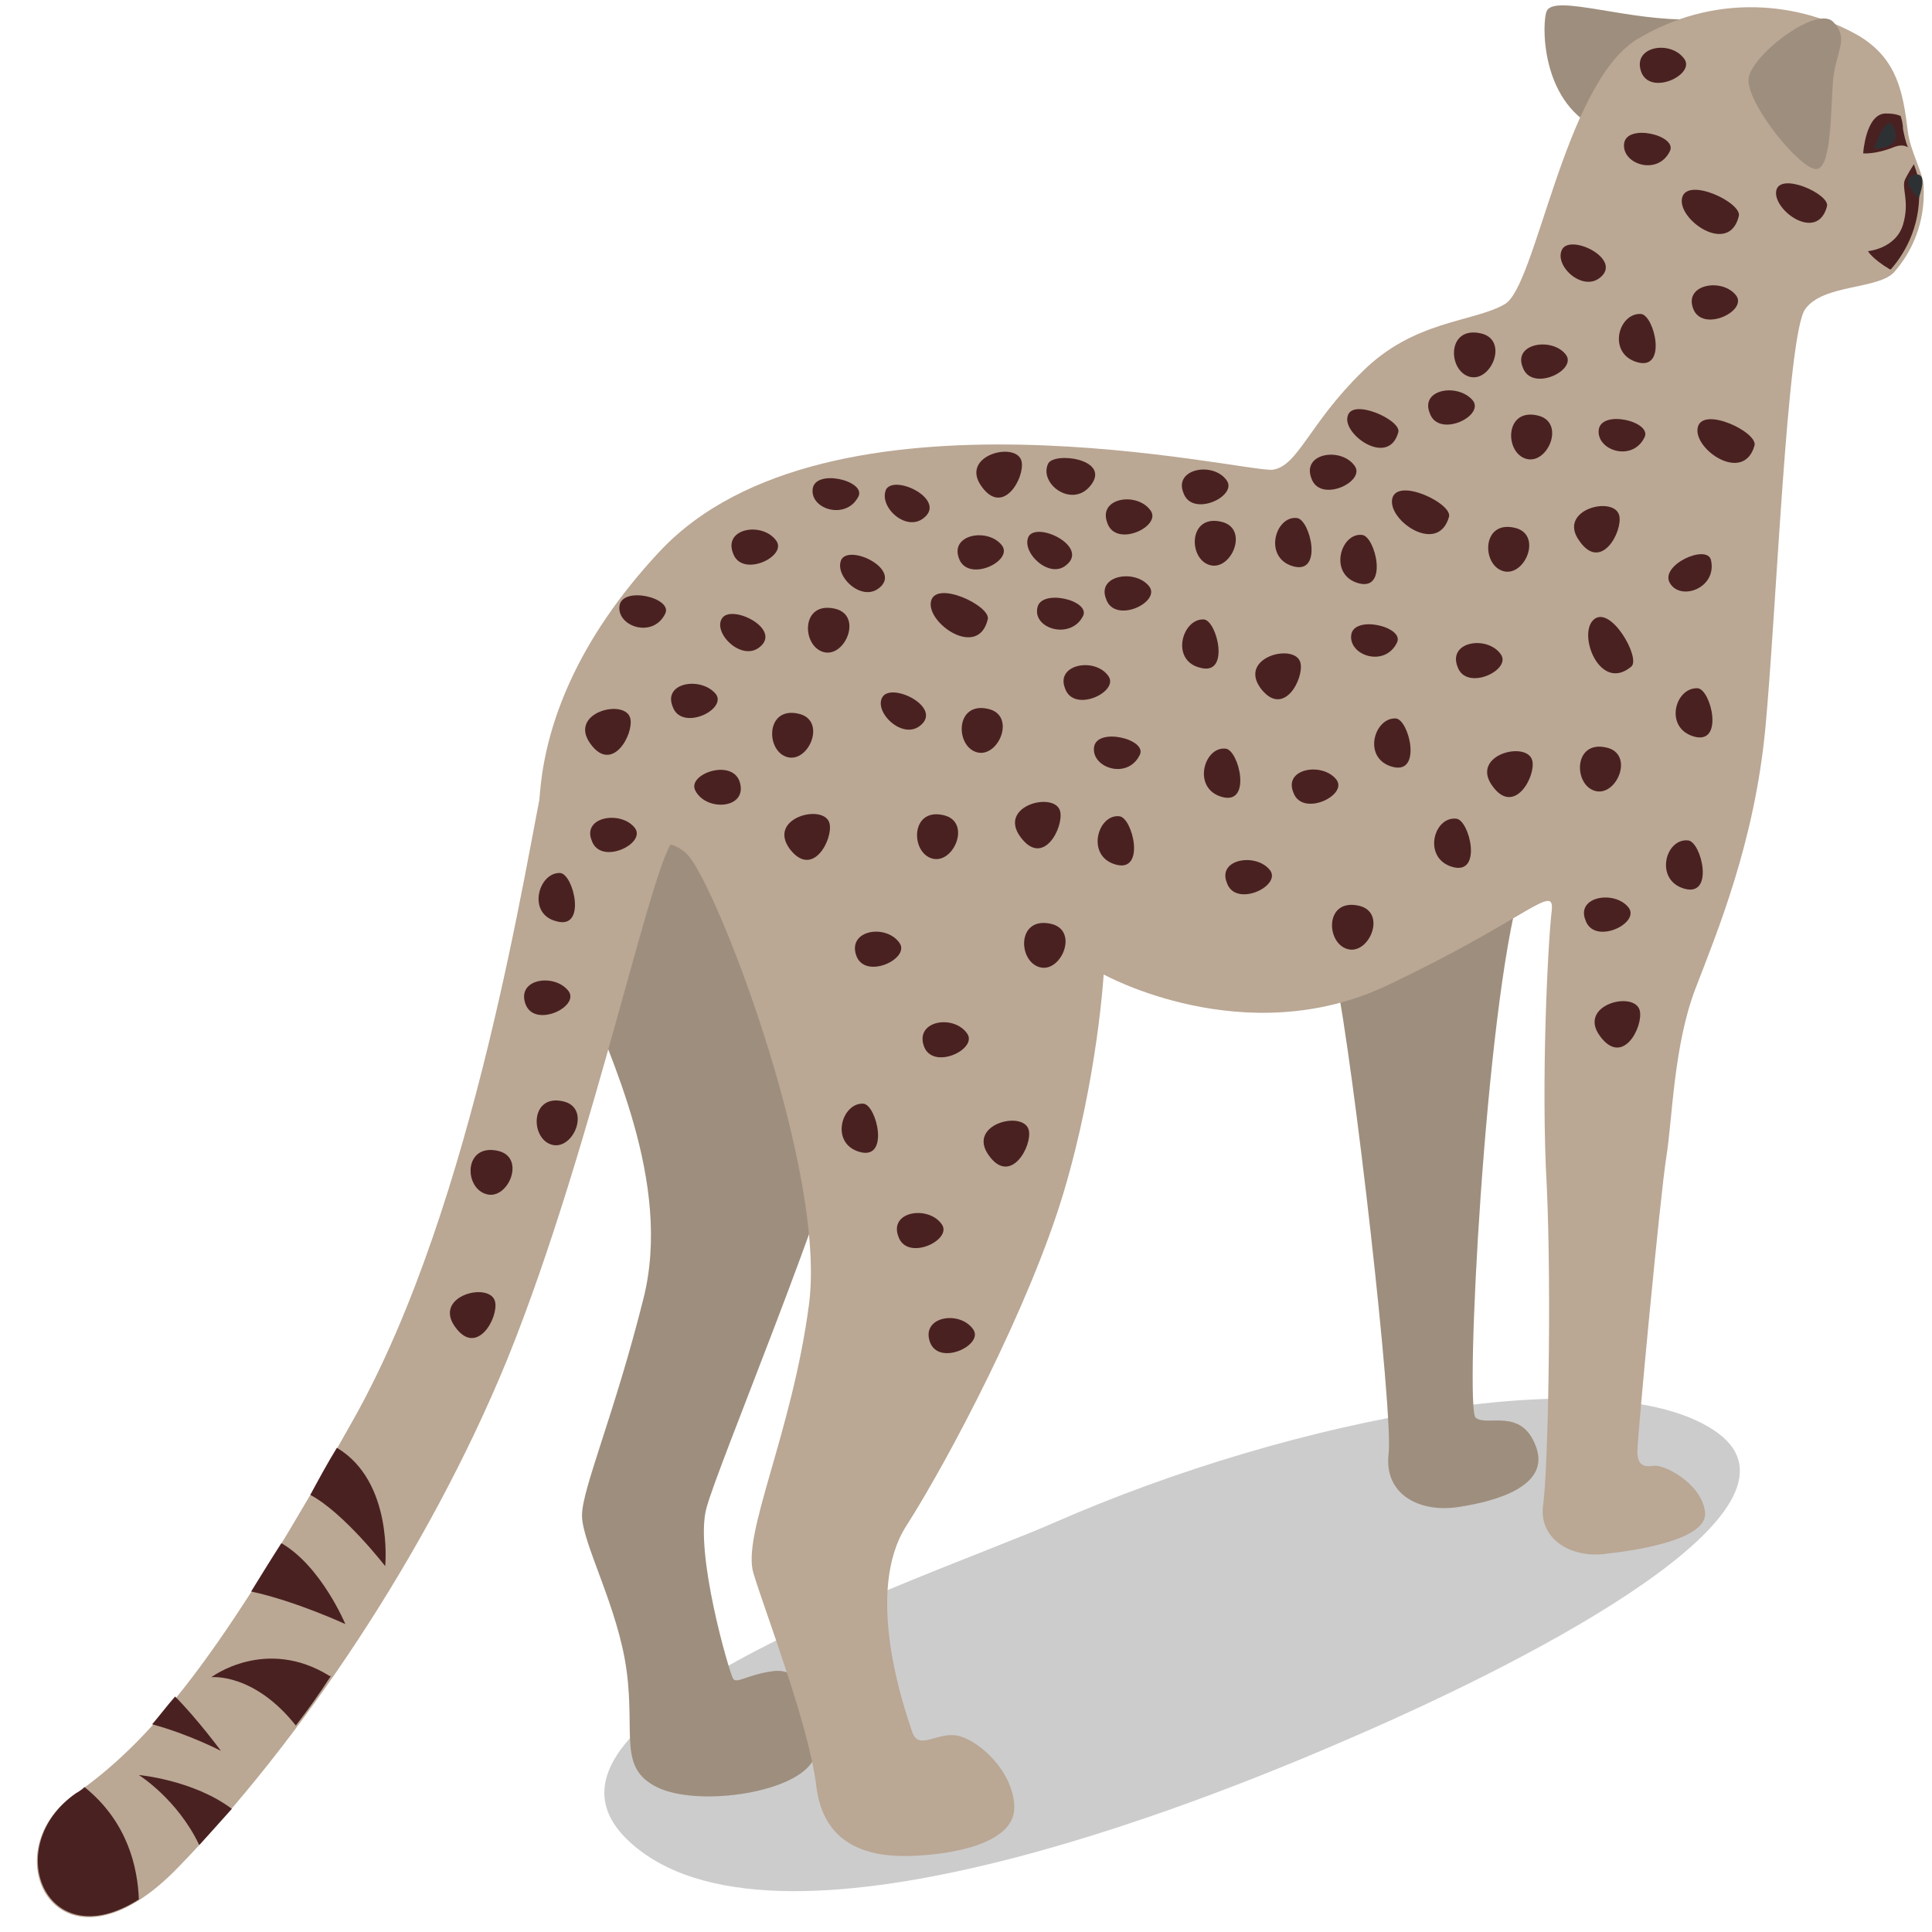 <svg xmlns:xlink="http://www.w3.org/1999/xlink"  enable-background="new 0 0 160 160" height="160" viewBox="0 0 160 160" width="160" xmlns="http://www.w3.org/2000/svg"><path d="m87.3 126.1c-10.5 4.6-48.3 16.9-34.1 27.3 13.3 9.7 48.9-5.2 59.2-9.7 15.2-6.6 38.3-18.7 29.9-25-8.7-6.4-35.2-1.3-55 7.4z" opacity=".2"/><path d="m128.1.9c-.4.8-.6 7.4 4.1 9.7 4.8 2.2 13.5-9.2 8.1-9s-11.5-2.1-12.2-.7z" fill="#baa794"/><path d="m128.1.9c-.4.8-.6 7.4 4.1 9.7 4.8 2.2 13.5-9.2 8.1-9s-11.5-2.1-12.2-.7z" opacity=".15"/><path d="m48.4 81.9c2 5.4 7.3 16 4.9 25.6s-5.1 15.8-5.1 18c0 2.3 3 7.6 3.7 12.9s-.7 8 2.5 9.6 11 .6 12.8-2c1.5-2.2.2-8.1-3.2-7.6-2.2.3-3 1.1-3.3.6s-3.2-10.4-2.2-14.1 10-25 12.4-34.8-12.4-28.4-12.4-28.4z" fill="#baa794"/><path d="m110.6 80.8c1.5 7.3 4.8 36.2 4.4 39.6s2.6 4.9 5.8 4.4c3.3-.5 7.6-1.8 6.4-5-1.2-3.3-4.1-1.6-5-2.4s.8-33.8 3.7-43.8c3-10-15.3 7.2-15.3 7.2z" fill="#baa794"/><path d="m48.4 81.9c2 5.4 7.3 16 4.9 25.6s-5.1 15.8-5.1 18c0 2.3 3 7.6 3.7 12.9s-.7 8 2.5 9.6 11 .6 12.8-2c1.5-2.2.2-8.1-3.2-7.6-2.2.3-3 1.1-3.3.6s-3.2-10.4-2.2-14.1 10-25 12.4-34.8-12.4-28.4-12.4-28.4z" opacity=".15"/><path d="m110.6 80.8c1.5 7.3 4.8 36.2 4.4 39.6s2.6 4.9 5.8 4.4c3.3-.5 7.6-1.8 6.4-5-1.2-3.3-4.1-1.6-5-2.4s.8-33.8 3.7-43.8c3-10-15.3 7.2-15.3 7.2z" opacity=".15"/><path d="m135.5 3.3c-6 3.8-8.3 20.5-10.9 21.9-2.6 1.5-7.5 1.3-11.8 5.6-4.4 4.3-5.3 7.8-7.4 8.1s-36.9-8.1-50.8 6.8-9.2 27.3-9.2 27.3 9-5.8 11.8-1.9 11.2 26.2 9.8 36.9-5.6 19.1-4.6 22.3c1 3.3 4.6 12.6 5.2 17.6s4.4 5.9 7.8 5.8 8.7-1 8.6-4.1-3.3-5.8-5-5.9-3 1.3-3.5-.4c-.6-1.8-4-11.5-.4-17 3.5-5.5 10.2-18.2 13-27.6s3.3-18 3.3-18 11.7 6.5 23.5.9 13.9-8.6 13.6-6.1-.9 14-.4 22.8c.4 8.7.1 23.5-.3 26.3s2.2 4.4 5 4.1 8.7-1.2 8.4-3.5c-.3-2.4-3.5-4-4.3-3.8-.7.1-1.3 0-1.3-1.2s1.9-21.3 2.4-24.4.6-9.2 2.4-13.9 4.9-12.1 5.8-21.6 1.8-32.7 3.3-34.7c1.5-2.1 6.1-1.6 7.4-3.1s2.6-3.9 2.4-7.2c-.1-1.1-1.1-2.8-1.3-4.4-.4-3.3-.9-6-4-7.9-5-2.9-12.1-3.6-18.5.3z" fill="#baa794"/><path d="m144.8 6.7c-.1-1.9 5.6-6.3 7-4.9s.2 2.5 0 4.9-.1 7.3-1.4 7.3-5.5-5.1-5.6-7.3z" fill="#baa794"/><path d="m144.8 6.7c-.1-1.9 5.6-6.3 7-4.9s.2 2.5 0 4.9-.1 7.3-1.4 7.3-5.5-5.1-5.6-7.3z" opacity=".15"/><path d="m45.1 64.1c-1.5 6.8-5.7 35.4-15.8 53.4s-16 26.2-23.1 31.1c-7.1 4.9-1.3 16.3 8.6 6 9.9-10.2 20.6-25.9 27.2-42 7.3-18 12.4-43.4 14-43.1 2.8.3-10.9-5.4-10.9-5.4z" fill="#baa794"/><path d="m158.9 15.1c0-.4-.2-.9-.4-1.5-.2.3-.5.8-.7 1.2-.4.7.4 1.8-.2 3.8s-2.9 2.2-2.9 2.2.3.6 1.8 1.5h.1c1.3-1.5 2.6-3.9 2.3-7.2z" fill="#4a2121"/><path d="m156.1 9.4c-1.6.1-1.8 3.3-1.8 3.3s1 .1 2.5-.5c.5-.2.9-.2 1.2 0-.2-.5-.3-1-.4-1.5 0-.4-.1-.8-.2-1.1-.5-.2-.9-.2-1.3-.2z" fill="#4a2121"/><path d="m11.5 147s3.2 2 5 5.8l2.7-3c-3.2-2.4-7.7-2.8-7.7-2.8z" fill="#4a2121"/><path d="m11.5 157.3c-.1-2.6-.9-6.4-4.5-9.3-.2.2-.5.4-.7.5-6.3 4.4-2.5 13.7 5.2 8.8z" fill="#4a2121"/><path d="m17.5 138.9s3.5-.4 7 4c1-1.3 2-2.7 2.9-4.1 0 0 0 0-.1 0-5.3-3.3-9.8.1-9.8.1z" fill="#4a2121"/><path d="m28.6 134.5s-2-4.8-5.3-6.7c-.9 1.4-1.7 2.7-2.5 4 3.7.8 7.8 2.7 7.8 2.7z" fill="#4a2121"/><path d="m14.5 140.5c-.7.8-1.3 1.6-1.9 2.3 3 .8 5.7 2.2 5.7 2.2s-2-2.7-3.8-4.5z" fill="#4a2121"/><path d="m27.9 119.9c-.8 1.3-1.5 2.6-2.2 3.9 2.8 1.5 6.2 5.9 6.2 5.9s.7-7-4-9.8z" fill="#4a2121"/><path d="m155.2 12.3s1.1-3.3 1.7-1.6-1.7 1.6-1.7 1.6z" fill="#2d3134"/><path d="m158.9 16.4s-1.7-1.5-.4-1.9.4 1.9.4 1.9z" fill="#2d3134"/><g fill="#4a2121"><path d="m101.5 62c1.1.1 2.2 4.7-.3 4s-1.5-4.2.3-4z"/><path d="m46.4 72.3c1.1.1 2.2 4.7-.3 4-2.5-.6-1.5-4.1.3-4z"/><path d="m86.8 38.4c.5-1 5.1-.4 3.6 1.7s-4.4 0-3.6-1.7z"/><path d="m78.1 67.5c2.4.5.9 4.1-.9 3.6s-1.8-4.2.9-3.6z"/><path d="m46.6 91.2c2.4.5.9 4.1-.9 3.6s-1.8-4.2.9-3.6z"/><path d="m69.1 50.4c2.4.5.9 4.1-.9 3.6s-1.9-4.2.9-3.6z"/><path d="m81.8 58.7c2.4.5.9 4.1-.9 3.6s-1.8-4.2.9-3.6z"/><path d="m66.1 59.1c2.4.5.9 4.1-.9 3.6s-1.8-4.2.9-3.6z"/><path d="m87 76.5c2.4.5.9 4.1-.9 3.6s-1.9-4.2.9-3.6z"/><path d="m41.2 95.3c2.4.5.9 4.1-.9 3.6-1.9-.5-1.9-4.2.9-3.6z"/><path d="m133 61.9c2.4.5.9 4.1-.9 3.6s-1.8-4.2.9-3.6z"/><path d="m101.1 43.2c2.4.5.9 4.1-.9 3.6s-1.8-4.2.9-3.6z"/><path d="m122.6 27.6c2.4.5.9 4.1-.9 3.6s-1.9-4.2.9-3.6z"/><path d="m127.3 34.4c2.4.5.9 4.1-.9 3.6s-1.8-4.2.9-3.6z"/><path d="m125.4 43.7c2.4.5.9 4.1-.9 3.6s-1.8-4.2.9-3.6z"/><path d="m91.8 56c.9 1.3-2.9 3.1-3.6 1-.8-2 2.5-2.6 3.6-1z"/><path d="m64.3 44.8c.9 1.3-2.9 3.1-3.6 1-.8-2.1 2.5-2.6 3.6-1z"/><path d="m95.2 48.6c.9 1.3-2.9 3.1-3.6 1-.8-2 2.5-2.5 3.6-1z"/><path d="m129.7 29.4c.9 1.3-2.9 3.1-3.6 1-.8-2 2.5-2.5 3.6-1z"/><path d="m101.6 39.8c.9 1.3-2.9 3.1-3.6 1-.8-2 2.5-2.6 3.6-1z"/><path d="m47.1 82.1c.9 1.3-2.9 3.1-3.6 1s2.5-2.5 3.6-1z"/><path d="m99.7 51.3c1.1.1 2.2 4.7-.3 4-2.5-.6-1.5-4.1.3-4z"/><path d="m107.4 42.9c1.1.1 2.2 4.7-.3 4s-1.5-4.2.3-4z"/><path d="m135.9 26c1.1.1 2.2 4.7-.3 4s-1.6-4.1.3-4z"/><path d="m120.6 67.8c1.1.1 2.2 4.7-.3 4s-1.6-4.2.3-4z"/><path d="m139.8 69.6c1.1.1 2.2 4.7-.3 4s-1.6-4.2.3-4z"/><path d="m71.5 91.4c1.1.1 2.2 4.7-.3 4s-1.5-4.1.3-4z"/><path d="m112.8 44.3c1.1.1 2.2 4.7-.3 4s-1.5-4.2.3-4z"/><path d="m92.7 67.6c1.1.1 2.2 4.7-.3 4s-1.5-4.2.3-4z"/><path d="m95.3 42.3c.9 1.3-2.9 3.1-3.6 1-.8-2.1 2.5-2.6 3.6-1z"/><path d="m139.5 4.9c.9 1.3-2.9 3.1-3.6 1s2.5-2.6 3.6-1z"/><path d="m112.5 75c2.4.5.9 4.1-.9 3.6s-1.9-4.2.9-3.6z"/><path d="m110.7 64.6c.9 1.3-2.9 3.1-3.6 1-.8-2 2.5-2.5 3.6-1z"/><path d="m112.2 38.6c.9 1.3-2.9 3.1-3.6 1-.8-2.1 2.5-2.6 3.6-1z"/><path d="m143.8 24.5c.9 1.3-2.9 3.1-3.6 1-.7-2 2.5-2.5 3.6-1z"/><path d="m80.1 85.6c.9 1.3-2.9 3.1-3.6 1s2.5-2.6 3.6-1z"/><path d="m59.3 57.5c.9 1.3-2.9 3.1-3.6 1-.8-2 2.4-2.5 3.6-1z"/><path d="m52.6 68.6c.9 1.3-2.9 3.1-3.6 1-.8-2 2.5-2.5 3.6-1z"/><path d="m122 33.2c.9 1.3-2.9 3.1-3.6 1-.8-2 2.4-2.5 3.6-1z"/><path d="m105.2 72.1c.9 1.3-2.9 3.1-3.6 1-.8-2 2.5-2.5 3.6-1z"/><path d="m78 101.4c.9 1.3-2.9 3.1-3.6 1-.8-2.1 2.5-2.6 3.6-1z"/><path d="m134.9 75.2c.9 1.3-2.9 3.1-3.6 1-.8-2 2.5-2.5 3.6-1z"/><path d="m80.6 110.1c.9 1.3-2.9 3.1-3.6 1s2.5-2.6 3.6-1z"/><path d="m74.5 78.1c.9 1.3-2.9 3.1-3.6 1s2.5-2.6 3.6-1z"/><path d="m57.6 65.5c-.8-1.4 3.2-2.8 3.7-.6.5 2.1-2.8 2.3-3.7.6z"/><path d="m144 17.9c.3-1.1-4.3-3.3-4.7-1.5s3.9 4.8 4.7 1.5z"/><path d="m81.8 51.3c.3-1.1-4.3-3.3-4.7-1.5s3.9 4.8 4.7 1.5z"/><path d="m94.4 62.5c.6-1.3-3.6-2.3-3.8-.6s2.8 2.7 3.8.6z"/><path d="m138.3 12.5c.6-1.3-3.6-2.3-3.8-.6s2.8 2.7 3.8.6z"/><path d="m55.1 50.8c.6-1.3-3.6-2.3-3.8-.6s2.8 2.7 3.8.6z"/><path d="m71.1 41.1c.6-1.3-3.6-2.3-3.8-.6s2.8 2.6 3.8.6z"/><path d="m83 45.2c.9 1.3-2.9 3.1-3.6 1-.7-2 2.5-2.5 3.6-1z"/><path d="m89.7 51c.6-1.3-3.6-2.3-3.8-.6-.3 1.7 2.8 2.6 3.8.6z"/><path d="m136.2 36.2c.6-1.3-3.6-2.3-3.8-.6s2.8 2.7 3.8.6z"/><path d="m76.2 60.1c1.9-1.5-2.3-3.6-3.1-2.4s1.6 3.6 3.1 2.4z"/><path d="m62.9 53.6c1.9-1.5-2.3-3.6-3.1-2.4s1.6 3.6 3.1 2.4z"/><path d="m72.8 48.7c1.9-1.5-2.3-3.6-3.1-2.4-.7 1.3 1.6 3.6 3.1 2.4z"/><path d="m88.3 46.8c1.9-1.5-2.3-3.6-3.1-2.4-.7 1.3 1.7 3.6 3.1 2.4z"/><path d="m76.5 42.9c1.9-1.5-2.3-3.6-3.1-2.4-.7 1.4 1.6 3.6 3.1 2.4z"/><path d="m132.5 23c1.9-1.5-2.3-3.6-3.1-2.4-.8 1.3 1.6 3.6 3.1 2.4z"/><path d="m87.8 67.2c-.4-1.7-5.2-.5-3.3 2.1s3.6-.8 3.3-2.1z"/><path d="m41 107.8c-.4-1.7-5.2-.5-3.3 2.1 1.8 2.5 3.6-.8 3.3-2.1z"/><path d="m68.7 68.2c-.4-1.7-5.2-.5-3.3 2.1 1.9 2.5 3.6-.8 3.3-2.1z"/><path d="m52.2 59.5c-.4-1.7-5.2-.5-3.3 2.1 1.8 2.5 3.6-.8 3.3-2.1z"/><path d="m107.7 54.9c-.4-1.7-5.2-.5-3.3 2.1 1.9 2.5 3.6-.8 3.3-2.1z"/><path d="m85.2 93.6c-.4-1.7-5.2-.5-3.3 2.1 1.8 2.5 3.6-.8 3.3-2.1z"/><path d="m134.1 42.7c-.4-1.7-5.2-.5-3.3 2.1 1.8 2.6 3.6-.8 3.3-2.1z"/><path d="m84.6 38.2c-.4-1.7-5.2-.5-3.3 2.1 1.8 2.5 3.6-.8 3.3-2.1z"/><path d="m115.6 59.5c1.1.1 2.2 4.7-.3 4s-1.5-4.1.3-4z"/><path d="m140.6 57c1.1.1 2.2 4.7-.3 4s-1.6-4.1.3-4z"/><path d="m124.3 54.2c.9 1.3-2.9 3.1-3.6 1-.8-2.1 2.5-2.6 3.6-1z"/><path d="m120 42.8c.3-1.1-4.3-3.3-4.7-1.5s3.8 4.7 4.7 1.5z"/><path d="m145.3 36.9c.3-1.1-4.3-3.3-4.7-1.5s3.8 4.7 4.7 1.5z"/><path d="m135.1 55.2c.8-.7-1.7-5.1-3.1-3.9s.5 6.1 3.1 3.9z"/><path d="m115.8 35.8c.3-1-3.9-2.9-4.2-1.3-.4 1.5 3.4 4.2 4.2 1.3z"/><path d="m151.3 17.1c.3-1-3.9-2.9-4.2-1.3s3.4 4.3 4.2 1.3z"/><path d="m115.7 53.2c.6-1.3-3.6-2.3-3.8-.6s2.8 2.7 3.8.6z"/><path d="m141.7 46.4c-.3-1.4-4.3.4-3.4 1.9s3.9.4 3.4-1.9z"/><path d="m126.9 63c-.4-1.7-5.2-.5-3.3 2.1 1.8 2.5 3.6-.8 3.3-2.1z"/><path d="m135.8 83.7c-.4-1.7-5.2-.5-3.3 2.1s3.6-.8 3.3-2.1z"/></g></svg>